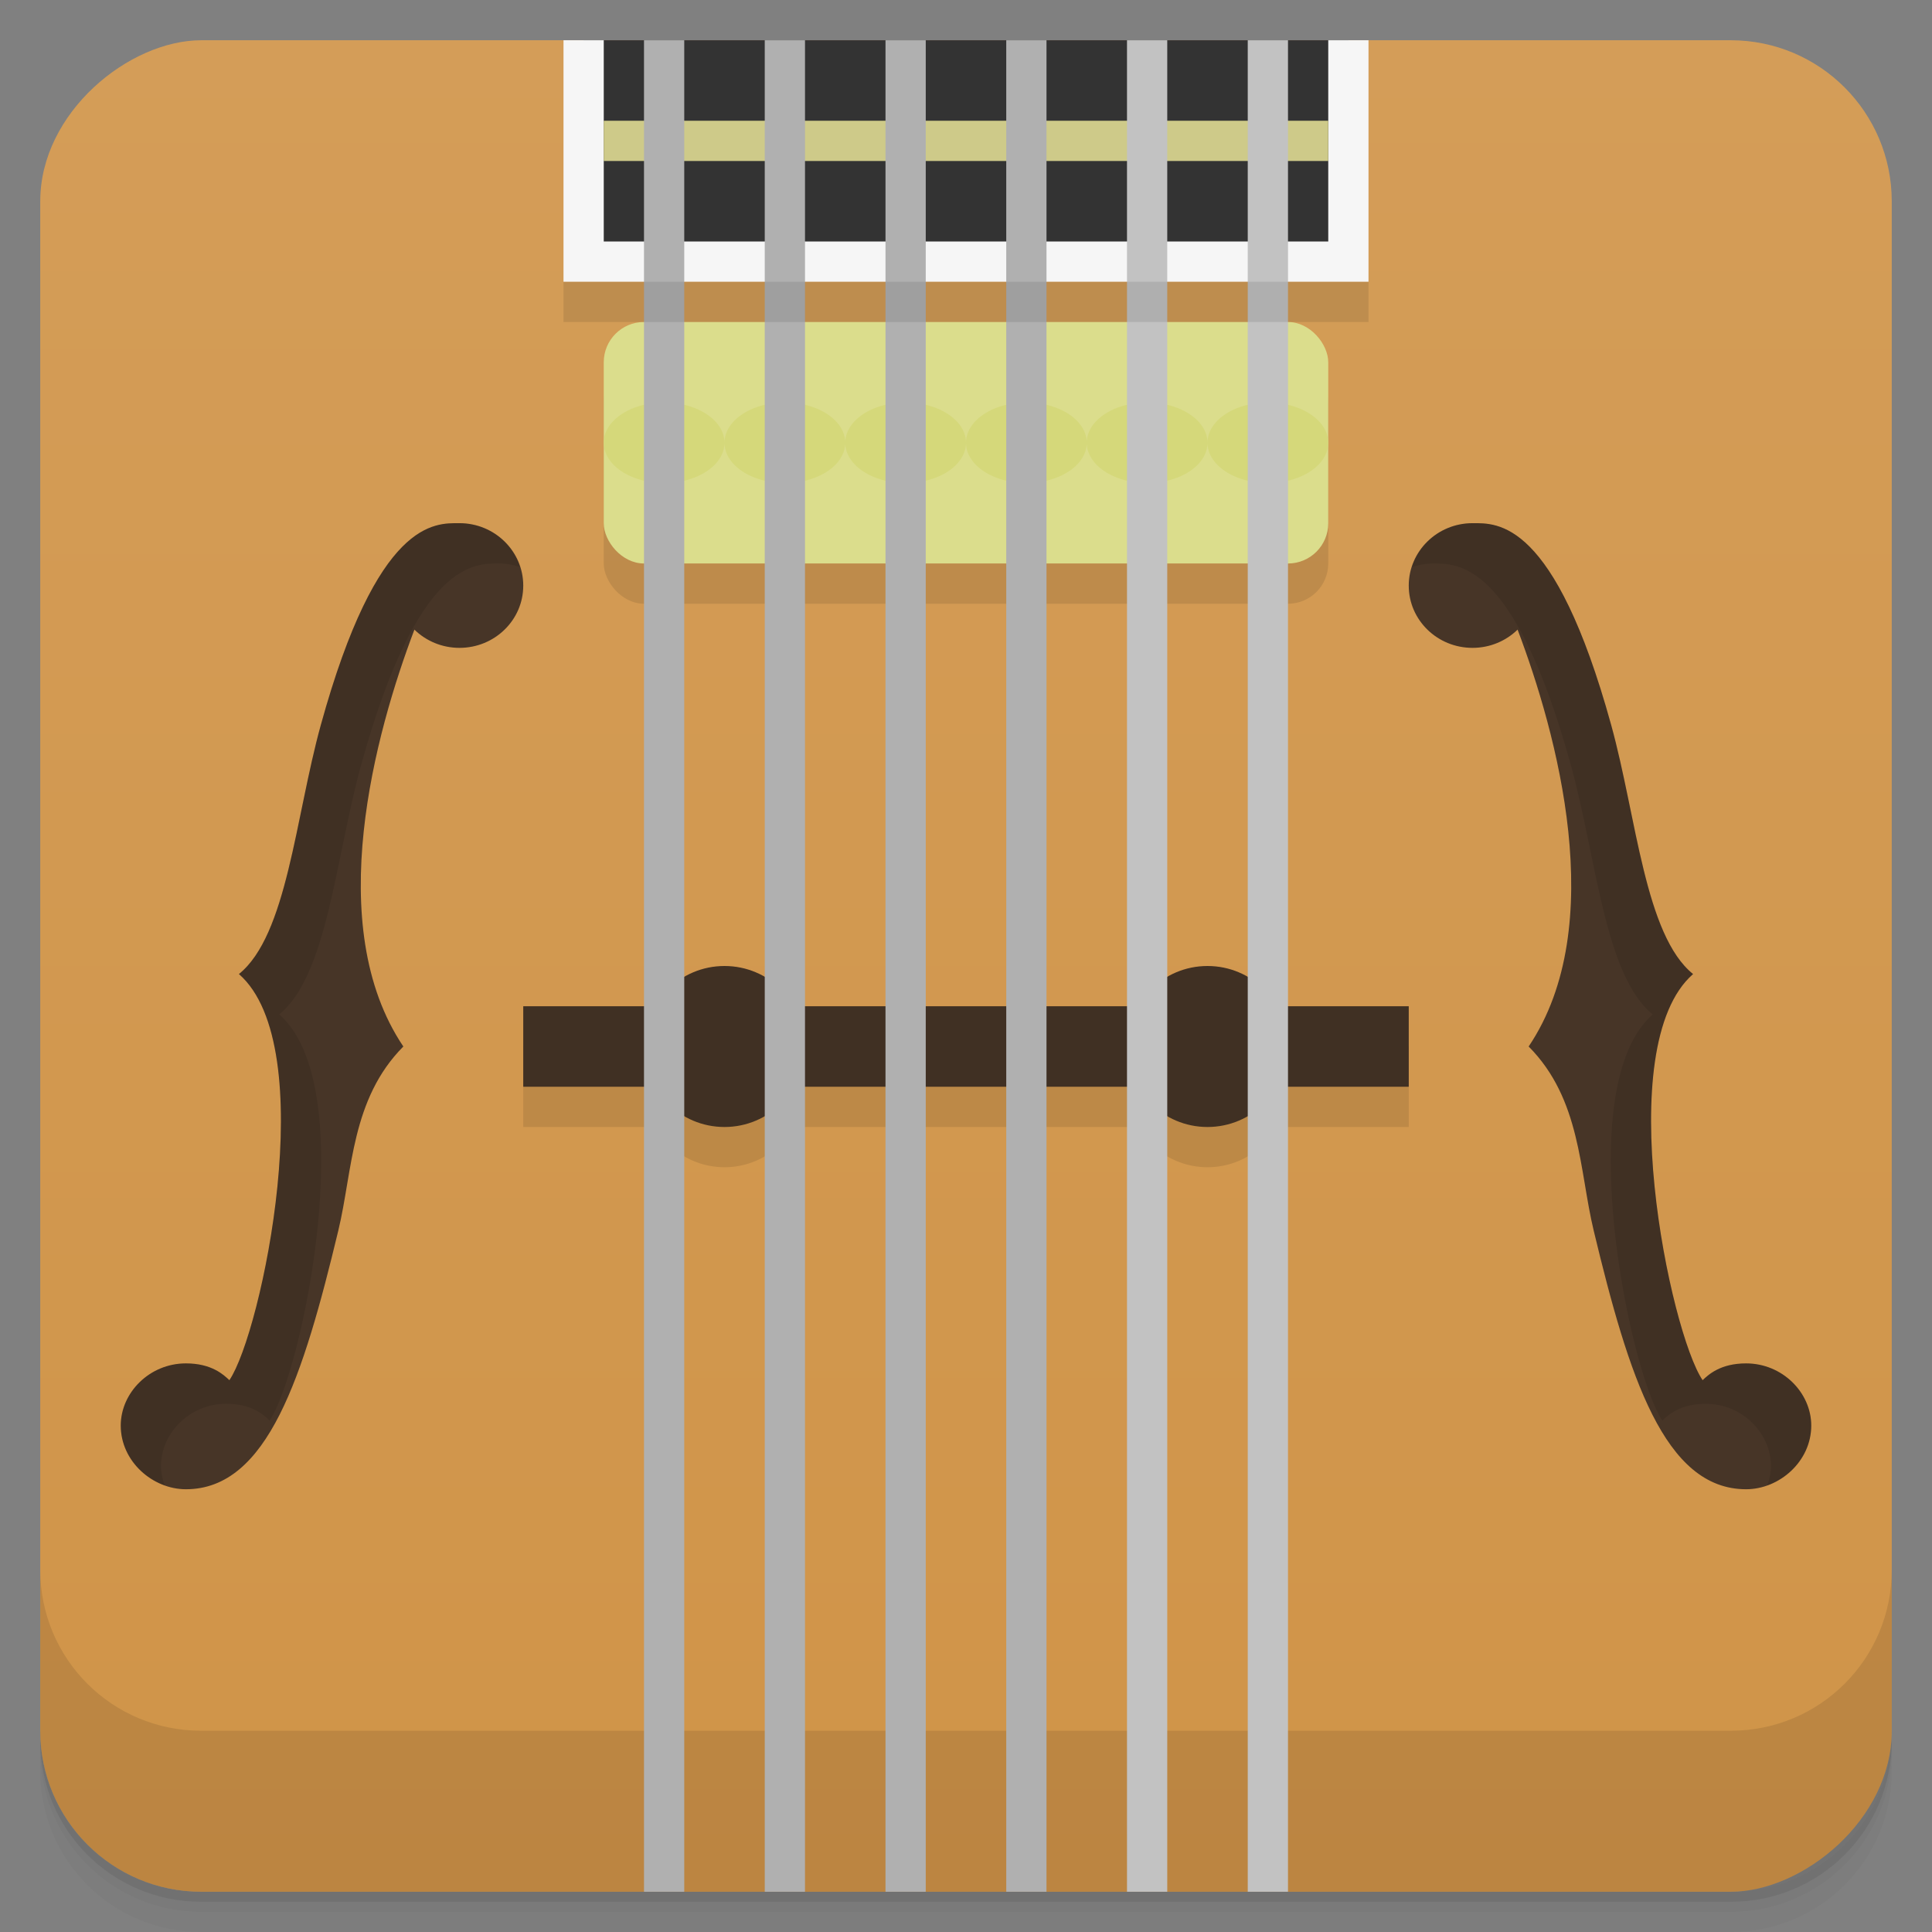 <?xml version="1.0" encoding="UTF-8" standalone="no"?>
<svg id="svg4275" viewBox="0 0 48 48" xmlns:cc="http://creativecommons.org/ns#" xmlns:rdf="http://www.w3.org/1999/02/22-rdf-syntax-ns#" height="48" xmlns:dc="http://purl.org/dc/elements/1.1/" version="1.1" width="48" xmlns="http://www.w3.org/2000/svg">
 <rect x="0" y="0" width="48" height="48" fill="#808080" stroke="none"/>
 <defs id="defs4277">
  <linearGradient id="linearGradient4220" x1="1" gradientUnits="userSpaceOnUse" x2="47" gradientTransform="translate(-48 .002)">
   <stop id="stop7" offset="0" style="stop-color:#d09448"/>
   <stop id="stop9" offset="1" style="stop-color:#d49d58"/>
  </linearGradient>
 </defs>
 <g id="g21">
  <path id="path23" d="m1 43v0.25c0 2.216 1.784 4 4 4h38c2.216 0 4-1.784 4-4v-0.25c0 2.216-1.784 4-4 4h-38c-2.216 0-4-1.784-4-4zm0 0.5v0.5c0 2.216 1.784 4 4 4h38c2.216 0 4-1.784 4-4v-0.5c0 2.216-1.784 4-4 4h-38c-2.216 0-4-1.784-4-4z" style="opacity:.02"/>
  <path id="path25" d="m1 43.25v0.25c0 2.216 1.784 4 4 4h38c2.216 0 4-1.784 4-4v-0.25c0 2.216-1.784 4-4 4h-38c-2.216 0-4-1.784-4-4z" style="opacity:.05"/>
  <path id="path27" d="m1 43v0.25c0 2.216 1.784 4 4 4h38c2.216 0 4-1.784 4-4v-0.25c0 2.216-1.784 4-4 4h-38c-2.216 0-4-1.784-4-4z" style="opacity:.1"/>
 </g>
 <rect id="rect4218" height="46" x="-47" style="fill:url(#linearGradient4220)" rx="4" transform="rotate(-90)" width="46" y="1"/>
 <rect id="rect4173" x="15" height="6" y="9" style="opacity:.1" width="18" rx="1"/>
 <g id="g57">
  <g id="g59" transform="translate(0,-1004.4)">
   <path id="path61" d="m1 1043.4v4c0 2.216 1.784 4 4 4h38c2.216 0 4-1.784 4-4v-4c0 2.216-1.784 4-4 4h-38c-2.216 0-4-1.784-4-4z" style="opacity:.1"/>
  </g>
 </g>
 <rect id="rect28" x="14.5" height="5.6" y="1" style="fill:#333" width="19"/>
 <path id="path32" d="m14 1v6h20v-6h-1v5h-18v-5z" style="fill:#f6f6f6"/>
 <rect id="rect34" height="6" x="15" rx="1" style="fill:#dbdd8c" width="18" y="8"/>
 <rect id="rect40" x="15" height="1" y="3" style="fill:#ceca89" width="18"/>
 <path id="rect4162" d="m18 25a2 2 0 0 0 -1.73 1h-3.27v2h3.272a2 2 0 0 0 1.728 1 2 2 0 0 0 1.73 -1h8.541a2 2 0 0 0 1.729 1 2 2 0 0 0 1.73 -1h3.27v-2h-3.271a2 2 0 0 0 -1.729 -1 2 2 0 0 0 -1.73 1h-8.541a2 2 0 0 0 -1.729 -1z" style="opacity:.1"/>
 <rect id="rect52" x="13" height="2" y="25" style="fill:#403023" width="22"/>
 <circle id="circle56" r="2" cy="26" cx="18" style="fill:#403023"/>
 <path id="path58" d="m16.5 10a1.5 1 0 0 0 -1.5 1 1.5 1 0 0 0 1.5 1 1.5 1 0 0 0 1.5 -1 1.5 1 0 0 0 -1.5 -1zm1.5 1a1.5 1 0 0 0 1.5 1 1.5 1 0 0 0 1.5 -1 1.5 1 0 0 0 -1.5 -1 1.5 1 0 0 0 -1.5 1zm3 0a1.5 1 0 0 0 1.5 1 1.5 1 0 0 0 1.5 -1 1.5 1 0 0 0 -1.5 -1 1.5 1 0 0 0 -1.5 1zm3 0a1.5 1 0 0 0 1.5 1 1.5 1 0 0 0 1.5 -1 1.5 1 0 0 0 -1.5 -1 1.5 1 0 0 0 -1.5 1zm3 0a1.5 1 0 0 0 1.5 1 1.5 1 0 0 0 1.5 -1 1.5 1 0 0 0 -1.5 -1 1.5 1 0 0 0 -1.5 1zm3 0a1.5 1 0 0 0 1.5 1 1.5 1 0 0 0 1.5 -1 1.5 1 0 0 0 -1.5 -1 1.5 1 0 0 0 -1.5 1z" style="fill:#d5d87a"/>
 <rect id="rect60" x="16" height="46" y="1" style="fill:#b0b0b0" width="1"/>
 <circle id="circle62" r="2" cy="26" cx="30" style="fill:#403023"/>
 <rect id="rect64" x="31" height="46" y="1" style="fill:#c2c2c2" width="1"/>
 <rect id="rect66" x="19" height="46" y="1" style="fill:#b0b0b0" width="1"/>
 <rect id="rect68" x="22" height="46" y="1" style="fill:#b0b0b0" width="1"/>
 <rect id="rect70" x="25" height="46" y="1" style="fill:#b0b0b0" width="1"/>
 <rect id="rect72" x="28" height="46" y="1" style="fill:#c2c2c2" width="1"/>
 <path id="path74" d="m13 14.551c0 0.853-0.709 1.545-1.584 1.545-0.437 0-0.833-0.173-1.12-0.453-0.971 2.558-2.296 7.357-0.275 10.357-1.299 1.308-1.257 3.08-1.615 4.57-0.871 3.626-1.754 6.43-3.787 6.43-0.828 0-1.619-0.691-1.619-1.582 0-0.818 0.715-1.545 1.619-1.545 0.64 0 0.935 0.281 1.08 0.417 0.802-1.18 2.301-8.289 0.237-10.09 1.197-0.965 1.402-3.895 2.033-6.182 1.414-5.125 2.834-5.02 3.447-5.02 0.875 0 1.584 0.697 1.584 1.55" style="fill:#473527"/>
 <path id="path76" d="m11.415 13c-0.613 0-2.034-0.108-3.447 5.02-0.631 2.287-0.835 5.216-2.031 6.182 2.063 1.8 0.564 8.91-0.238 10.09-0.145-0.136-0.44-0.416-1.08-0.416-0.904 0-1.619 0.727-1.619 1.545 0 0.696 0.484 1.265 1.09 1.482-0.053-0.152-0.09-0.312-0.09-0.482 0-0.818 0.716-1.545 1.619-1.545 0.64 0 0.935 0.28 1.08 0.416 0.802-1.18 2.302-8.29 0.238-10.09 1.197-0.965 1.4-3.895 2.031-6.182 1.414-5.125 2.835-5.02 3.447-5.02 0.177 0 0.345 0.035 0.504 0.088-0.202-0.628-0.795-1.088-1.504-1.088z" style="fill-opacity:.098"/>
 <path id="path78" d="m35 14.551c0 0.853 0.709 1.545 1.584 1.545 0.437 0 0.833-0.173 1.12-0.453 0.971 2.558 2.296 7.357 0.275 10.357 1.299 1.308 1.257 3.08 1.615 4.57 0.871 3.626 1.754 6.43 3.787 6.43 0.828 0 1.619-0.691 1.619-1.582 0-0.818-0.715-1.545-1.619-1.545-0.64 0-0.935 0.281-1.08 0.417-0.802-1.18-2.301-8.289-0.237-10.09-1.197-0.965-1.402-3.895-2.033-6.182-1.414-5.125-2.834-5.02-3.447-5.02-0.875 0-1.584 0.697-1.584 1.55" style="fill:#473527"/>
 <path id="path80" d="m36.584 13.001c0.613 0 2.034-0.108 3.447 5.02 0.631 2.287 0.835 5.216 2.031 6.182-2.063 1.8-0.564 8.91 0.238 10.09 0.145-0.136 0.44-0.416 1.08-0.416 0.904 0 1.619 0.727 1.619 1.545 0 0.696-0.484 1.265-1.09 1.482 0.053-0.152 0.09-0.312 0.09-0.482 0-0.818-0.716-1.545-1.619-1.545-0.64 0-0.935 0.28-1.08 0.416-0.802-1.18-2.302-8.29-0.238-10.09-1.197-0.965-1.4-3.895-2.031-6.182-1.414-5.125-2.835-5.02-3.447-5.02-0.177 0-0.345 0.035-0.504 0.088 0.202-0.628 0.795-1.088 1.504-1.088" style="fill-opacity:.098"/>
 <rect id="rect4171" height="1" x="14" y="7" style="opacity:.1" width="20"/>
</svg>
